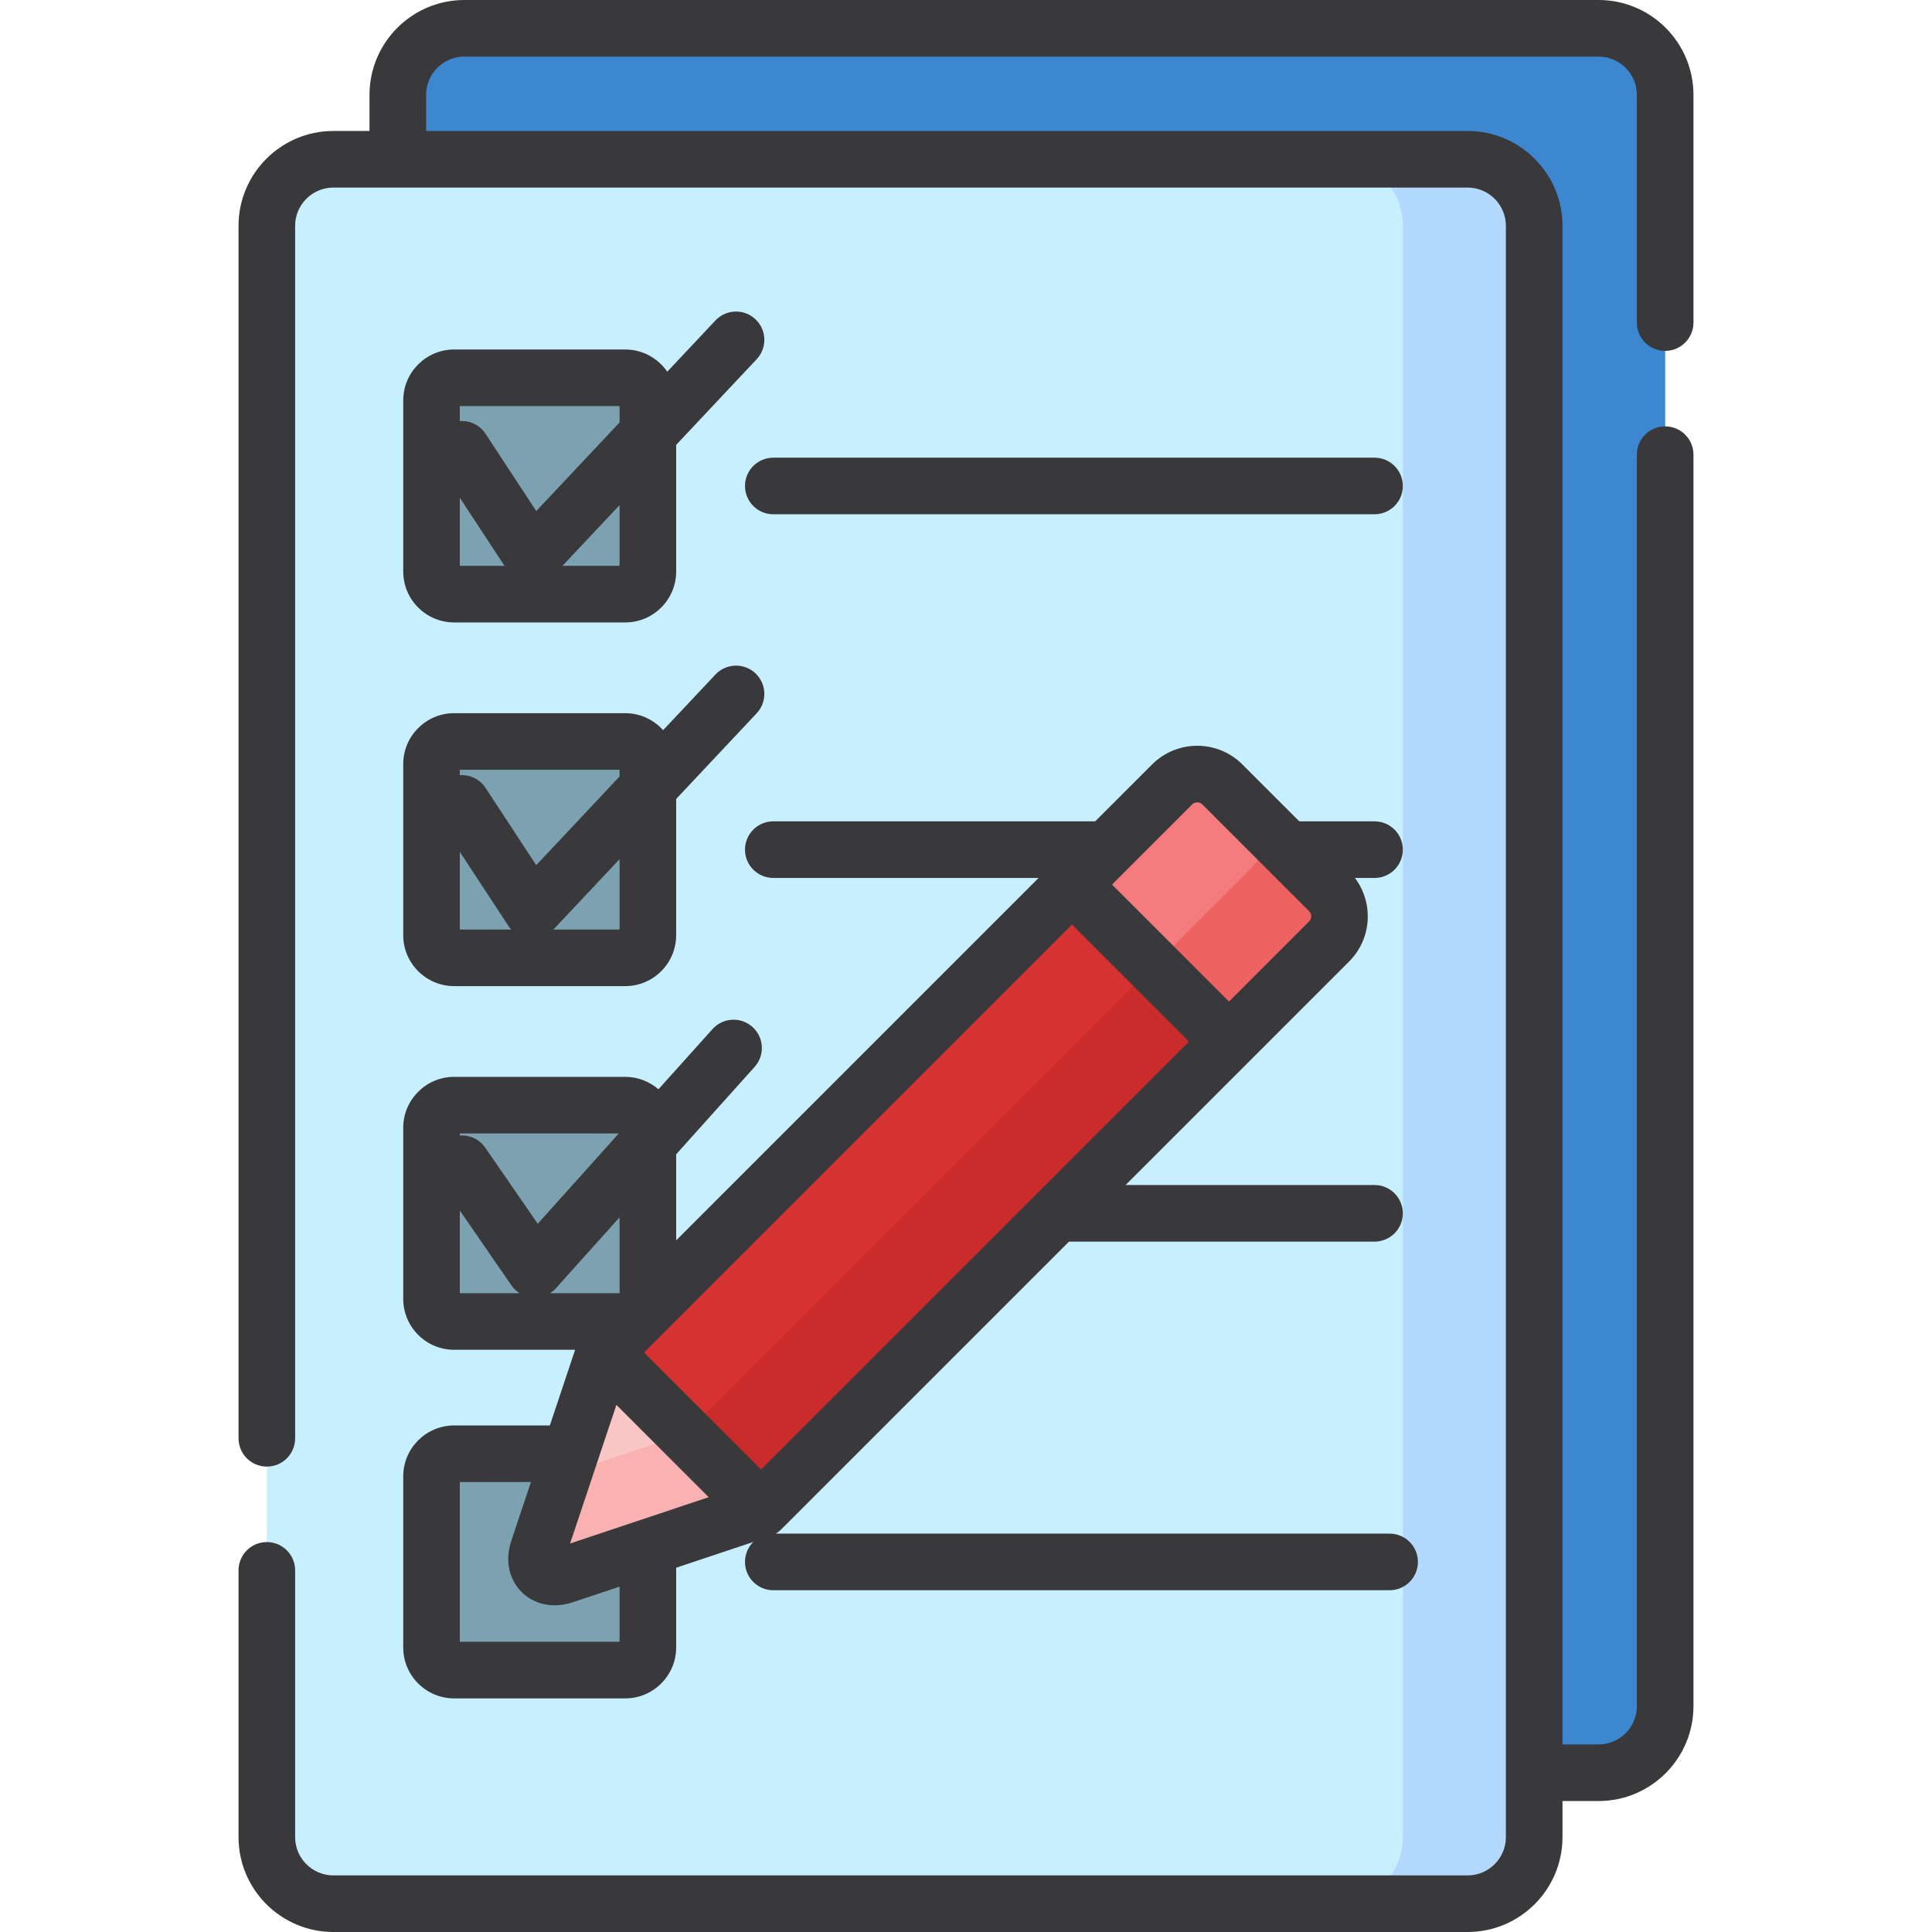 <?xml version="1.0"?>
<svg xmlns="http://www.w3.org/2000/svg" xmlns:xlink="http://www.w3.org/1999/xlink" xmlns:svgjs="http://svgjs.com/svgjs" version="1.1" width="512" height="512" x="0" y="0" viewBox="0 0 512 512" style="enable-background:new 0 0 512 512" xml:space="preserve" class=""><g><g xmlns="http://www.w3.org/2000/svg"><g><path d="m388.938 504.5h-300.585c-9.741 0-17.638-7.897-17.638-17.638v-427.015c0-9.741 7.897-17.638 17.638-17.638h300.585c9.741 0 17.638 7.897 17.638 17.638v427.015c0 9.741-7.897 17.638-17.638 17.638z" fill="#c8effe" data-original="#c8effe" style="" class=""/><path d="m423.647 7.5h-300.585c-9.741 0-17.638 7.897-17.638 17.638v17.071h283.514c9.741 0 17.638 7.897 17.638 17.638v409.944h17.071c9.741 0 17.638-7.897 17.638-17.638v-427.015c0-9.741-7.897-17.638-17.638-17.638z" fill="#3c87d0" data-original="#3c87d0" style=""/><g fill="#7ca1b1"><path d="m165.692 157.454h-45.333c-3.314 0-6-2.686-6-6v-45.333c0-3.314 2.686-6 6-6h45.333c3.314 0 6 2.686 6 6v45.333c0 3.314-2.686 6-6 6z" fill="#7ca1b1" data-original="#7ca1b1" style=""/><path d="m165.692 253.832h-45.333c-3.314 0-6-2.686-6-6v-45.333c0-3.314 2.686-6 6-6h45.333c3.314 0 6 2.686 6 6v45.333c0 3.314-2.686 6-6 6z" fill="#7ca1b1" data-original="#7ca1b1" style=""/><path d="m165.692 350.21h-45.333c-3.314 0-6-2.686-6-6v-45.333c0-3.314 2.686-6 6-6h45.333c3.314 0 6 2.686 6 6v45.333c0 3.314-2.686 6-6 6z" fill="#7ca1b1" data-original="#7ca1b1" style=""/><path d="m165.692 442.591h-45.333c-3.314 0-6-2.686-6-6v-45.333c0-3.314 2.686-6 6-6h45.333c3.314 0 6 2.686 6 6v45.333c0 3.314-2.686 6-6 6z" fill="#7ca1b1" data-original="#7ca1b1" style=""/></g><g><path d="m155.301 287.703h175.382v58.843h-175.382z" fill="#d83131" transform="matrix(-.707 .707 -.707 -.707 639.054 369.543)" data-original="#d83131" style=""/><path d="m310.727 207.781-26.532 26.532 41.608 41.608 26.532-26.532c3.677-3.677 3.677-9.638 0-13.315l-28.293-28.293c-3.677-3.677-9.638-3.677-13.315 0z" fill="#f47c7c" data-original="#f47c7c" style=""/><path d="m201.79 399.935-41.608-41.608-17.463 52.267c-1.663 4.978 1.826 8.467 6.804 6.804z" fill="#f9c6c6" data-original="#f9c6c6" style=""/><path d="m155.301 287.703h175.382v58.843h-175.382z" fill="#d83131" transform="matrix(-.707 .707 -.707 -.707 639.054 369.543)" data-original="#d83131" style=""/><path d="m310.727 207.781-26.532 26.532 41.608 41.608 26.532-26.532c3.677-3.677 3.677-9.638 0-13.315l-28.293-28.293c-3.677-3.677-9.638-3.677-13.315 0z" fill="#f47c7c" data-original="#f47c7c" style=""/><path d="m201.79 399.935-41.608-41.608-17.463 52.267c-1.663 4.978 1.826 8.467 6.804 6.804z" fill="#f9c6c6" data-original="#f9c6c6" style=""/><path d="m166.083 313.733h175.382v28.346h-175.382z" fill="#ca2c2c" transform="matrix(.707 -.707 .707 .707 -157.536 275.487)" data-original="#ca2c2c" style=""/><path d="m352.335 236.074-20.044-20.044c3.677 3.677 3.677 9.638 0 13.315l-26.532 26.532 20.044 20.044 26.532-26.532c3.677-3.677 3.677-9.638 0-13.315z" fill="#ee6161" data-original="#ee6161" style=""/><path d="m181.746 379.891-32.384 10.82-6.643 19.883c-1.663 4.978 1.826 8.467 6.804 6.804l52.267-17.463z" fill="#f9b1b1" data-original="#f9b1b1" style=""/></g><path d="m388.938 42.209h-34.811c9.741 0 17.638 7.897 17.638 17.638v427.015c0 9.741-7.897 17.638-17.638 17.638h34.811c9.741 0 17.638-7.897 17.638-17.638v-427.015c0-9.741-7.897-17.638-17.638-17.638z" fill="#b3dafe" data-original="#b3dafe" style=""/></g><g><path d="m441.285 92.989c4.142 0 7.5-3.357 7.5-7.5v-60.35c0-13.862-11.277-25.139-25.138-25.139h-300.585c-13.861 0-25.138 11.277-25.138 25.139v9.57h-9.571c-13.861 0-25.138 11.277-25.138 25.139v321.316c0 4.143 3.358 7.5 7.5 7.5s7.5-3.357 7.5-7.5v-321.316c0-5.591 4.548-10.139 10.138-10.139h300.585c5.59 0 10.138 4.548 10.138 10.139v427.014c0 5.591-4.548 10.139-10.138 10.139h-300.585c-5.59 0-10.138-4.548-10.138-10.139v-70.697c0-4.143-3.358-7.5-7.5-7.5s-7.5 3.357-7.5 7.5v70.697c0 13.861 11.277 25.139 25.138 25.139h300.585c13.861 0 25.138-11.277 25.138-25.139v-9.57h9.571c13.861 0 25.138-11.277 25.138-25.139v-331.664c0-4.143-3.358-7.5-7.5-7.5s-7.5 3.357-7.5 7.5v331.663c0 5.591-4.548 10.139-10.138 10.139h-9.571v-402.443c0-13.861-11.277-25.139-25.138-25.139-15.182 0-259.808 0-276.014 0v-9.57c0-5.591 4.548-10.139 10.138-10.139h300.585c5.59 0 10.138 4.548 10.138 10.139v60.351c0 4.142 3.358 7.499 7.5 7.499z" fill="#39393c" data-original="#000000" style="" class=""/><path d="m197.432 128.788c0 4.143 3.358 7.5 7.5 7.5h159.333c4.142 0 7.5-3.357 7.5-7.5s-3.358-7.5-7.5-7.5h-159.333c-4.142 0-7.5 3.358-7.5 7.5z" fill="#39393c" data-original="#000000" style="" class=""/><path d="m106.858 247.832c0 7.444 6.056 13.5 13.5 13.5h45.333c7.444 0 13.5-6.056 13.5-13.5v-36.104l21.333-22.694c2.837-3.018 2.69-7.765-.328-10.602s-7.764-2.69-10.602.328l-13.862 14.746c-2.474-2.759-6.053-4.508-10.041-4.508h-45.333c-7.444 0-13.5 6.056-13.5 13.5zm57.334-1.5h-17.529l17.529-18.647zm-42.334-42.333h42.333v1.785l-22.08 23.488-13.442-20.481c-1.545-2.354-4.189-3.549-6.812-3.362v-1.43zm0 21.751 12.933 19.706c.206.313.44.601.686.876h-13.619z" fill="#39393c" data-original="#000000" style="" class=""/><path d="m189.595 84.928-12.765 13.579c-2.435-3.55-6.517-5.886-11.138-5.886h-45.333c-7.444 0-13.5 6.056-13.5 13.5v45.333c0 7.444 6.056 13.5 13.5 13.5h45.333c7.444 0 13.5-6.056 13.5-13.5v-33.559l21.333-22.694c2.837-3.018 2.69-7.765-.328-10.602s-7.765-2.69-10.602.329zm-67.737 65.026v-18.038l11.837 18.038zm42.334 0h-15.136l15.136-16.102zm0-38.003-22.08 23.488-13.441-20.482c-1.545-2.354-4.19-3.549-6.813-3.362v-3.974h42.333v4.33z" fill="#39393c" data-original="#000000" style="" class=""/><path d="m120.358 377.758c-7.444 0-13.5 6.056-13.5 13.5v45.334c0 7.444 6.056 13.5 13.5 13.5h45.333c7.444 0 13.5-6.056 13.5-13.5v-21.13l20.42-6.823c-1.347 1.356-2.18 3.223-2.18 5.285 0 4.143 3.358 7.5 7.5 7.5h163.331c4.142 0 7.5-3.357 7.5-7.5s-3.358-7.5-7.5-7.5h-162.656c.046-.028.094-.053.14-.083.016-.01.034-.019.05-.029.238-.156.467-.33.69-.516.075-.062.144-.13.216-.195.096-.087.196-.168.288-.26l76.298-76.298h80.978c4.142 0 7.5-3.357 7.5-7.5s-3.358-7.5-7.5-7.5h-65.978l32.716-32.716 26.533-26.533c6.028-6.029 6.527-15.506 1.532-22.129h5.197c4.142 0 7.5-3.357 7.5-7.5s-3.358-7.5-7.5-7.5h-19.938l-15.085-15.085c-6.595-6.594-17.327-6.594-23.921 0l-15.085 15.085h-85.304c-4.142 0-7.5 3.357-7.5 7.5s3.358 7.5 7.5 7.5h70.304l-96.044 96.044v-22.815l20.786-23.154c2.767-3.082 2.511-7.823-.571-10.591-3.082-2.767-7.824-2.512-10.591.571l-14.317 15.948c-2.367-2.045-5.442-3.292-8.808-3.292h-45.333c-7.444 0-13.5 6.056-13.5 13.5v45.333c0 7.444 6.056 13.5 13.5 13.5h32.054l-6.698 20.048h-25.357zm195.569-164.57c.748-.748 1.962-.747 2.708 0 10.751 10.75 17.516 17.516 28.293 28.292.747.747.747 1.962 0 2.708l-21.228 21.23-31.001-31.001c6.997-6.997 2.42-2.421 21.228-21.229zm-31.835 31.836 31.001 31.001-113.406 113.407-31.001-31.002zm-162.234 97.686v-21.916l13.697 19.863c.575.834 1.312 1.522 2.145 2.054h-15.842zm6.738-38.569c-1.568-2.274-4.168-3.405-6.737-3.214v-.55h42.13l-21.485 23.933zm17.166 38.569c.565-.361 1.091-.792 1.549-1.302l16.881-18.804v20.106zm17.588 29.599c9.329 9.329 15.055 15.055 24.46 24.459-14.257 4.763-22.698 7.583-36.732 12.272zm-11.554 52.306c12.184-4.071 9.859-3.294 12.396-4.142v14.618h-42.333v-42.334h18.844l-5.2 15.563c-3.638 10.892 5.491 19.903 16.293 16.295z" fill="#39393c" data-original="#000000" style="" class=""/></g></g></g></svg>
